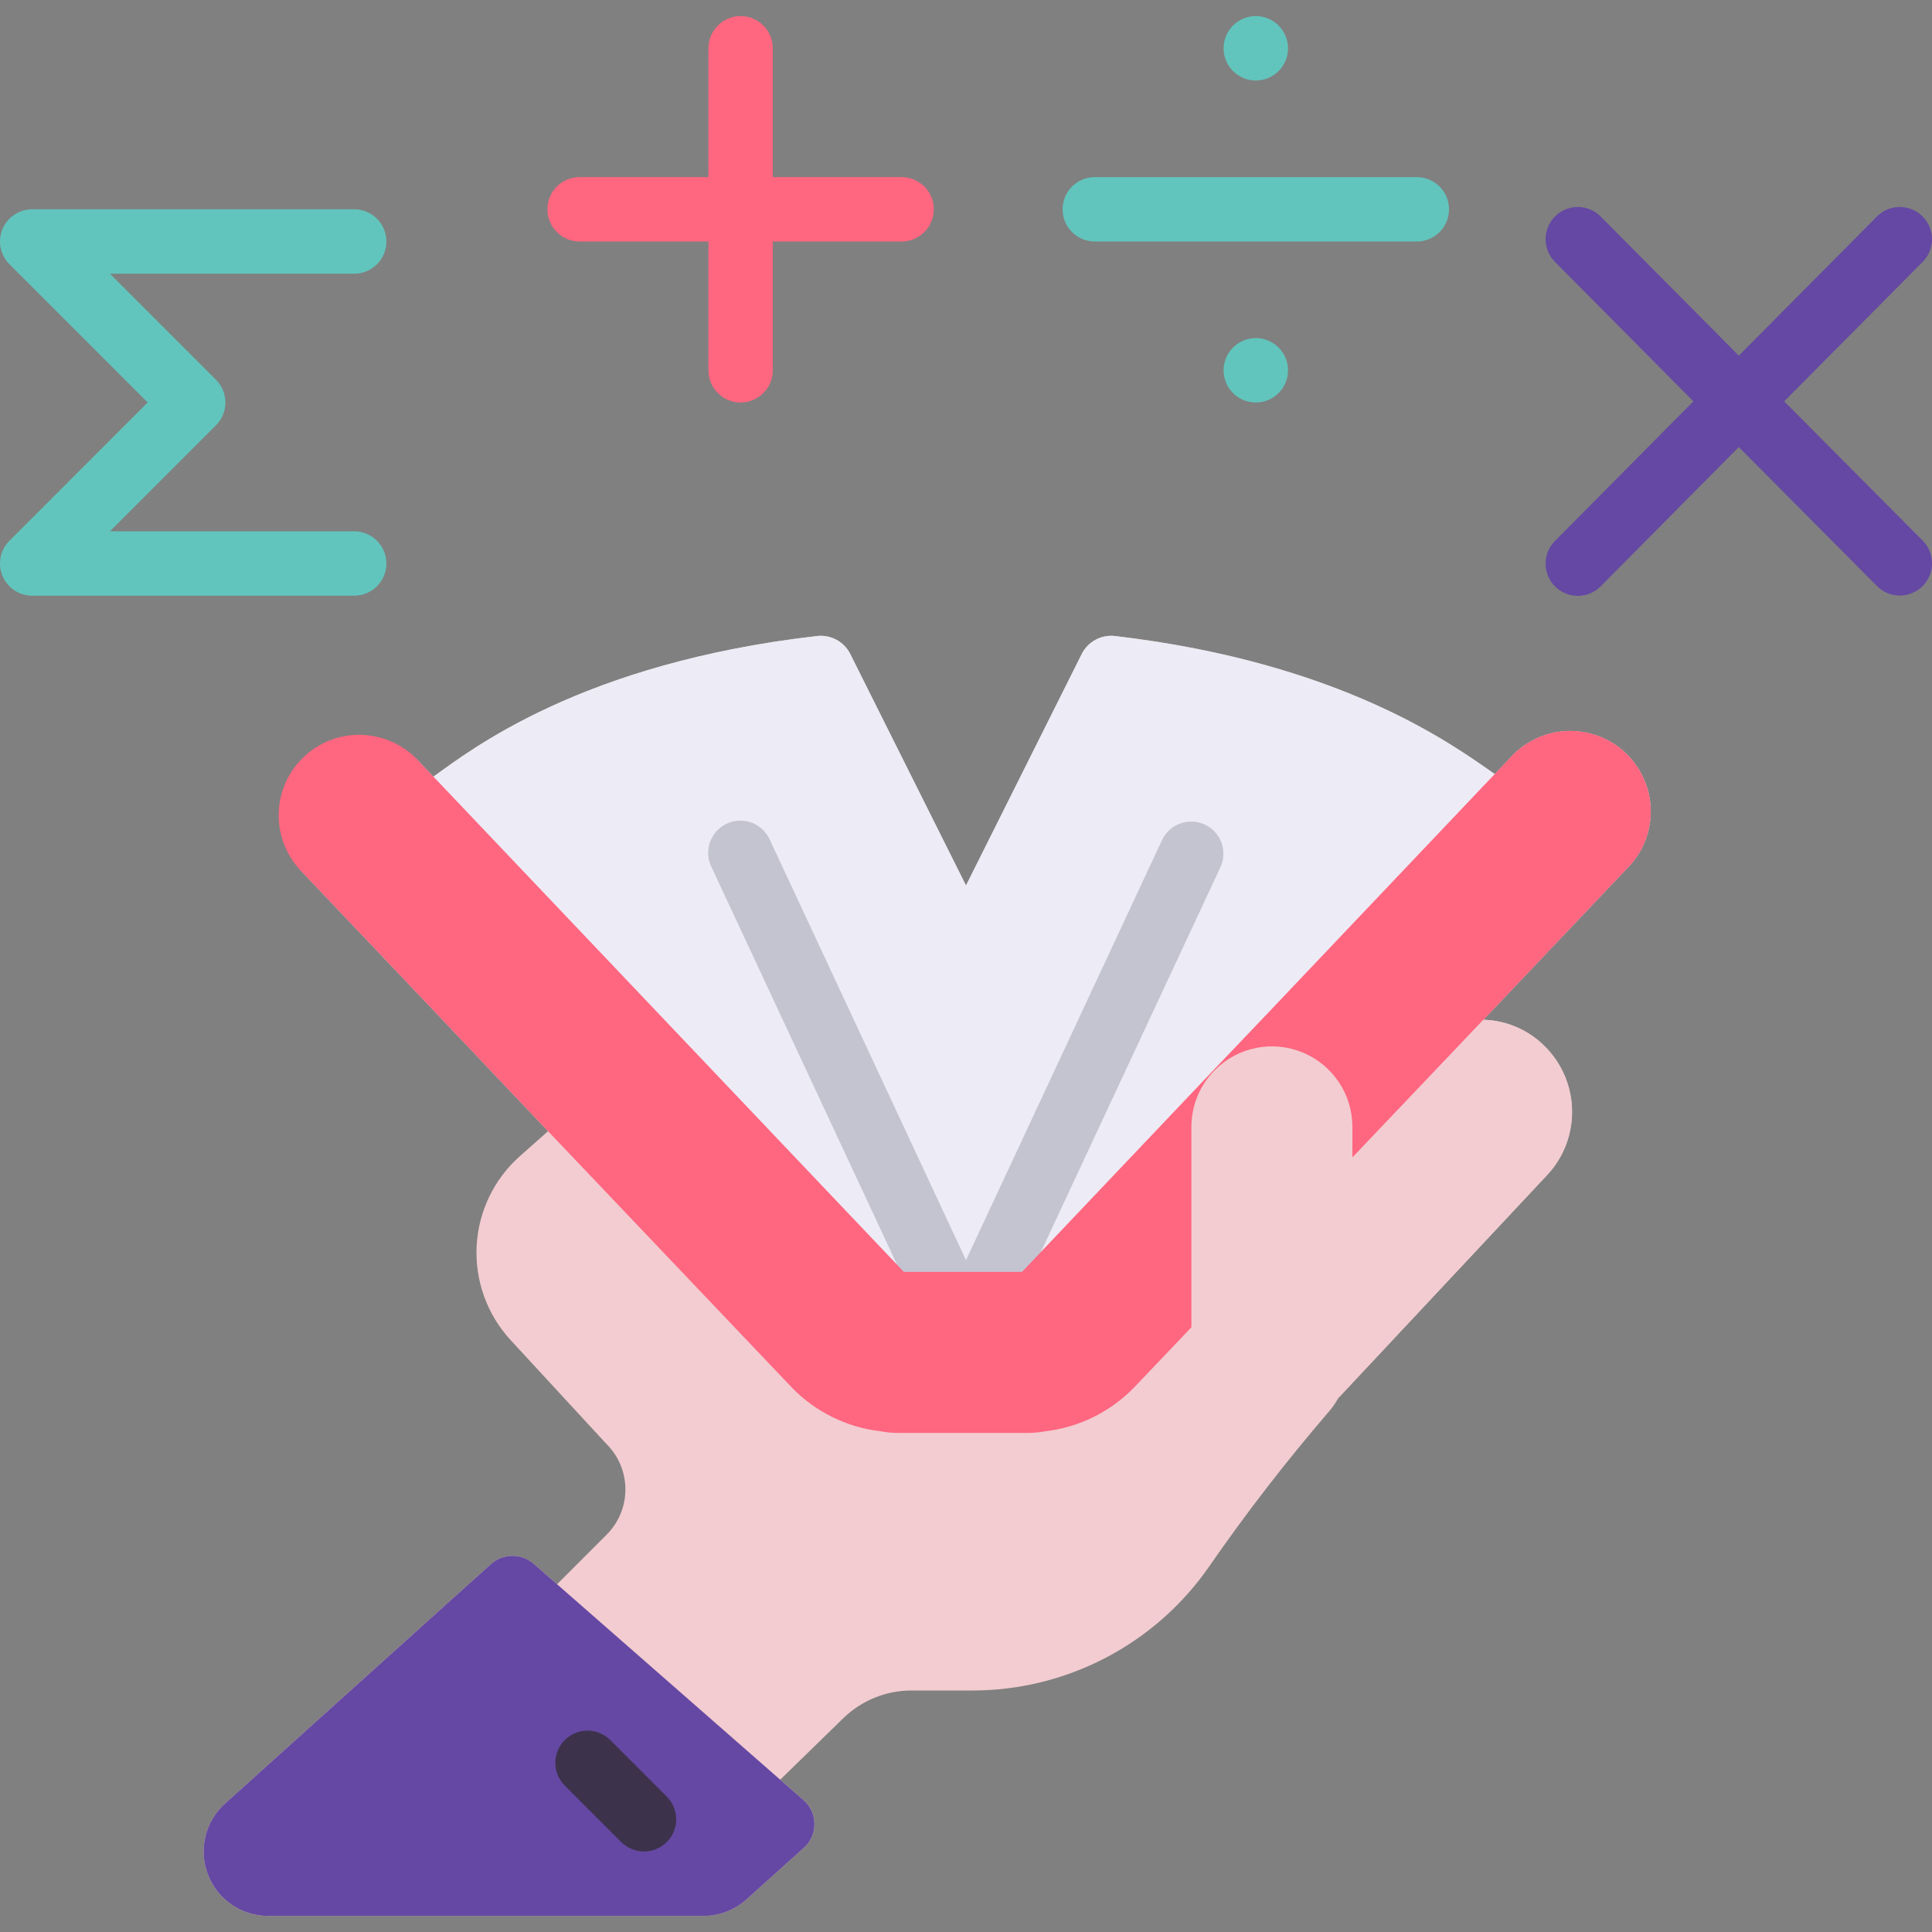<svg width="64" height="64" viewBox="0 0 64 64" fill="none" xmlns="http://www.w3.org/2000/svg">
<rect x="0" y="0" width="64" height="64" fill="#808080" stroke="none"/>
<g clip-path="url(#clip0_20_1104)">
<path d="M53.856 28.811C54.569 28.132 54.85 27.115 54.587 26.167C54.323 25.218 53.559 24.492 52.598 24.277C51.637 24.063 50.636 24.395 49.995 25.141L49.515 25.643C48.181 24.715 44.491 21.952 36.917 21.067C36.472 21.024 36.045 21.256 35.84 21.653L32 29.333L28.16 21.653C27.955 21.256 27.528 21.024 27.083 21.067C19.264 21.963 15.595 24.843 14.357 25.728L13.92 25.269C13.417 24.74 12.72 24.44 11.989 24.437C10.925 24.439 9.963 25.074 9.543 26.053C9.123 27.031 9.326 28.166 10.059 28.939L14.485 33.6L18.155 37.472L17.216 38.304C16.361 39.065 15.848 40.136 15.789 41.279C15.731 42.422 16.134 43.54 16.907 44.384L20.085 47.829C20.49 48.227 20.717 48.771 20.717 49.339C20.717 49.906 20.49 50.45 20.085 50.848L18.453 52.48L17.685 51.808C17.28 51.451 16.672 51.451 16.267 51.808L7.456 59.744C6.796 60.335 6.57 61.271 6.888 62.098C7.205 62.925 8 63.469 8.885 63.467H23.296C23.823 63.468 24.333 63.274 24.725 62.923L26.624 61.216C26.852 61.014 26.981 60.723 26.979 60.419C26.977 60.114 26.844 59.826 26.613 59.627L25.845 58.955L27.936 56.917C28.539 56.331 29.346 56.002 30.187 56H32.192C35.315 56.006 38.243 54.484 40.032 51.925C41.267 50.139 42.595 48.42 44.011 46.773C44.129 46.639 44.233 46.492 44.32 46.336L44.341 46.304L51.243 38.933C52.387 37.719 52.349 35.813 51.157 34.645C50.62 34.111 49.899 33.803 49.141 33.781L49.312 33.6L53.856 28.811Z" fill="#F2CCD0"/>
<path d="M49.515 25.643L41.963 33.6L40.224 35.424L33.856 42.133H29.941L21.835 33.6L14.357 25.728C15.595 24.843 19.264 21.963 27.083 21.067C27.528 21.024 27.955 21.256 28.16 21.653L32 29.333L35.84 21.653C36.046 21.256 36.472 21.024 36.917 21.067C44.491 21.952 48.181 24.715 49.515 25.643Z" fill="#EDEBF5"/>
<path d="M32 45.333C31.586 45.333 31.209 45.093 31.034 44.718L23.567 28.718C23.399 28.372 23.43 27.962 23.649 27.645C23.868 27.328 24.241 27.154 24.624 27.19C25.008 27.225 25.342 27.464 25.5 27.816L32 41.744L38.5 27.816C38.755 27.291 39.383 27.069 39.911 27.315C40.439 27.561 40.672 28.186 40.433 28.718L32.967 44.718C32.791 45.093 32.414 45.333 32 45.333Z" fill="#C4C4D1"/>
<path d="M26.624 61.216L24.725 62.923C24.333 63.275 23.823 63.468 23.296 63.467H8.885C8 63.469 7.205 62.925 6.888 62.098C6.57 61.271 6.796 60.335 7.456 59.744L16.267 51.808C16.672 51.451 17.28 51.451 17.685 51.808L18.453 52.48L25.845 58.955L26.613 59.627C26.844 59.826 26.977 60.115 26.979 60.419C26.981 60.723 26.852 61.014 26.624 61.216Z" fill="#6548A3"/>
<path d="M21.333 61.333C21.05 61.333 20.779 61.221 20.579 61.021L18.695 59.137C18.291 58.718 18.297 58.053 18.709 57.642C19.12 57.23 19.785 57.224 20.204 57.629L22.087 59.513C22.392 59.818 22.484 60.276 22.319 60.675C22.154 61.073 21.765 61.333 21.333 61.333Z" fill="#3D324C"/>
<path d="M53.856 28.811L49.312 33.6L49.141 33.781L44.8 38.347V37.333C44.802 36.253 44.152 35.279 43.154 34.865C42.157 34.452 41.008 34.681 40.245 35.445L40.224 35.424L41.963 33.6L49.515 25.643L49.995 25.141C50.636 24.395 51.637 24.063 52.598 24.277C53.559 24.492 54.323 25.218 54.586 26.167C54.85 27.115 54.569 28.132 53.856 28.811Z" fill="#FF6680"/>
<path d="M40.245 35.445C39.746 35.946 39.465 36.626 39.467 37.333V43.968L37.557 45.973C36.774 46.775 35.738 47.284 34.624 47.413C34.445 47.447 34.263 47.465 34.08 47.467H29.717C29.535 47.465 29.353 47.447 29.173 47.413C28.069 47.287 27.042 46.786 26.261 45.995L18.155 37.472L14.485 33.6L10.059 28.939C9.346 28.26 9.065 27.243 9.328 26.295C9.592 25.346 10.356 24.62 11.317 24.405C12.277 24.191 13.278 24.523 13.92 25.269L14.357 25.728L21.835 33.6L29.941 42.133H33.856L40.224 35.424L40.245 35.445Z" fill="#FF6680"/>
<path d="M51.243 38.933L44.341 46.304C44.641 45.816 44.8 45.255 44.8 44.683V38.347L49.141 33.781C49.899 33.803 50.62 34.112 51.157 34.645C52.349 35.813 52.387 37.719 51.243 38.933Z" fill="#F2CCD0"/>
<path d="M29.867 5.867H25.6V1.6C25.6 1.011 25.122 0.533 24.533 0.533C23.944 0.533 23.467 1.011 23.467 1.6V5.867H19.2C18.611 5.867 18.133 6.344 18.133 6.933C18.133 7.522 18.611 8 19.2 8H23.467V12.267C23.467 12.856 23.944 13.333 24.533 13.333C25.122 13.333 25.6 12.856 25.6 12.267V8H29.867C30.456 8 30.933 7.522 30.933 6.933C30.933 6.344 30.456 5.867 29.867 5.867Z" fill="#FF6680"/>
<path d="M46.933 5.867H36.267C35.678 5.867 35.2 6.344 35.2 6.933C35.2 7.522 35.678 8 36.267 8H46.933C47.523 8 48 7.522 48 6.933C48 6.344 47.523 5.867 46.933 5.867Z" fill="#61C5BD"/>
<path d="M59.104 13.295L63.691 8.675C63.959 8.405 64.063 8.011 63.963 7.644C63.863 7.276 63.574 6.989 63.206 6.892C62.837 6.795 62.444 6.902 62.176 7.172L57.6 11.781L53.024 7.172C52.609 6.754 51.934 6.751 51.515 7.166C51.097 7.581 51.094 8.257 51.509 8.675L56.096 13.295L51.509 17.92C51.094 18.338 51.096 19.014 51.515 19.429C51.933 19.845 52.609 19.842 53.024 19.424L57.6 14.81L62.176 19.413C62.445 19.684 62.837 19.791 63.206 19.693C63.575 19.596 63.863 19.309 63.963 18.941C64.063 18.573 63.959 18.18 63.691 17.909L59.104 13.295Z" fill="#6548A3"/>
<path d="M41.6 2.667C42.189 2.667 42.667 2.189 42.667 1.6C42.667 1.011 42.189 0.533 41.6 0.533C41.011 0.533 40.533 1.011 40.533 1.6C40.533 2.189 41.011 2.667 41.6 2.667Z" fill="#61C5BD"/>
<path d="M41.6 13.333C42.189 13.333 42.667 12.856 42.667 12.267C42.667 11.678 42.189 11.2 41.6 11.2C41.011 11.2 40.533 11.678 40.533 12.267C40.533 12.856 41.011 13.333 41.6 13.333Z" fill="#61C5BD"/>
<path d="M12.8 8C12.8 7.411 12.322 6.933 11.733 6.933H1.067C0.635 6.933 0.247 7.193 0.081 7.592C-0.084 7.99 0.008 8.449 0.313 8.754L4.892 13.333L0.313 17.913C0.008 18.218 -0.084 18.676 0.081 19.075C0.247 19.473 0.635 19.733 1.067 19.733H11.733C12.322 19.733 12.8 19.256 12.8 18.667C12.8 18.078 12.322 17.6 11.733 17.6H3.642L7.154 14.088C7.571 13.671 7.571 12.996 7.154 12.579L3.642 9.067H11.733C12.322 9.067 12.8 8.589 12.8 8Z" fill="#61C5BD"/>
</g>
<defs>
<clipPath id="clip0_20_1104">
<rect width="64" height="64" fill="white"/>
</clipPath>
</defs>
</svg>
